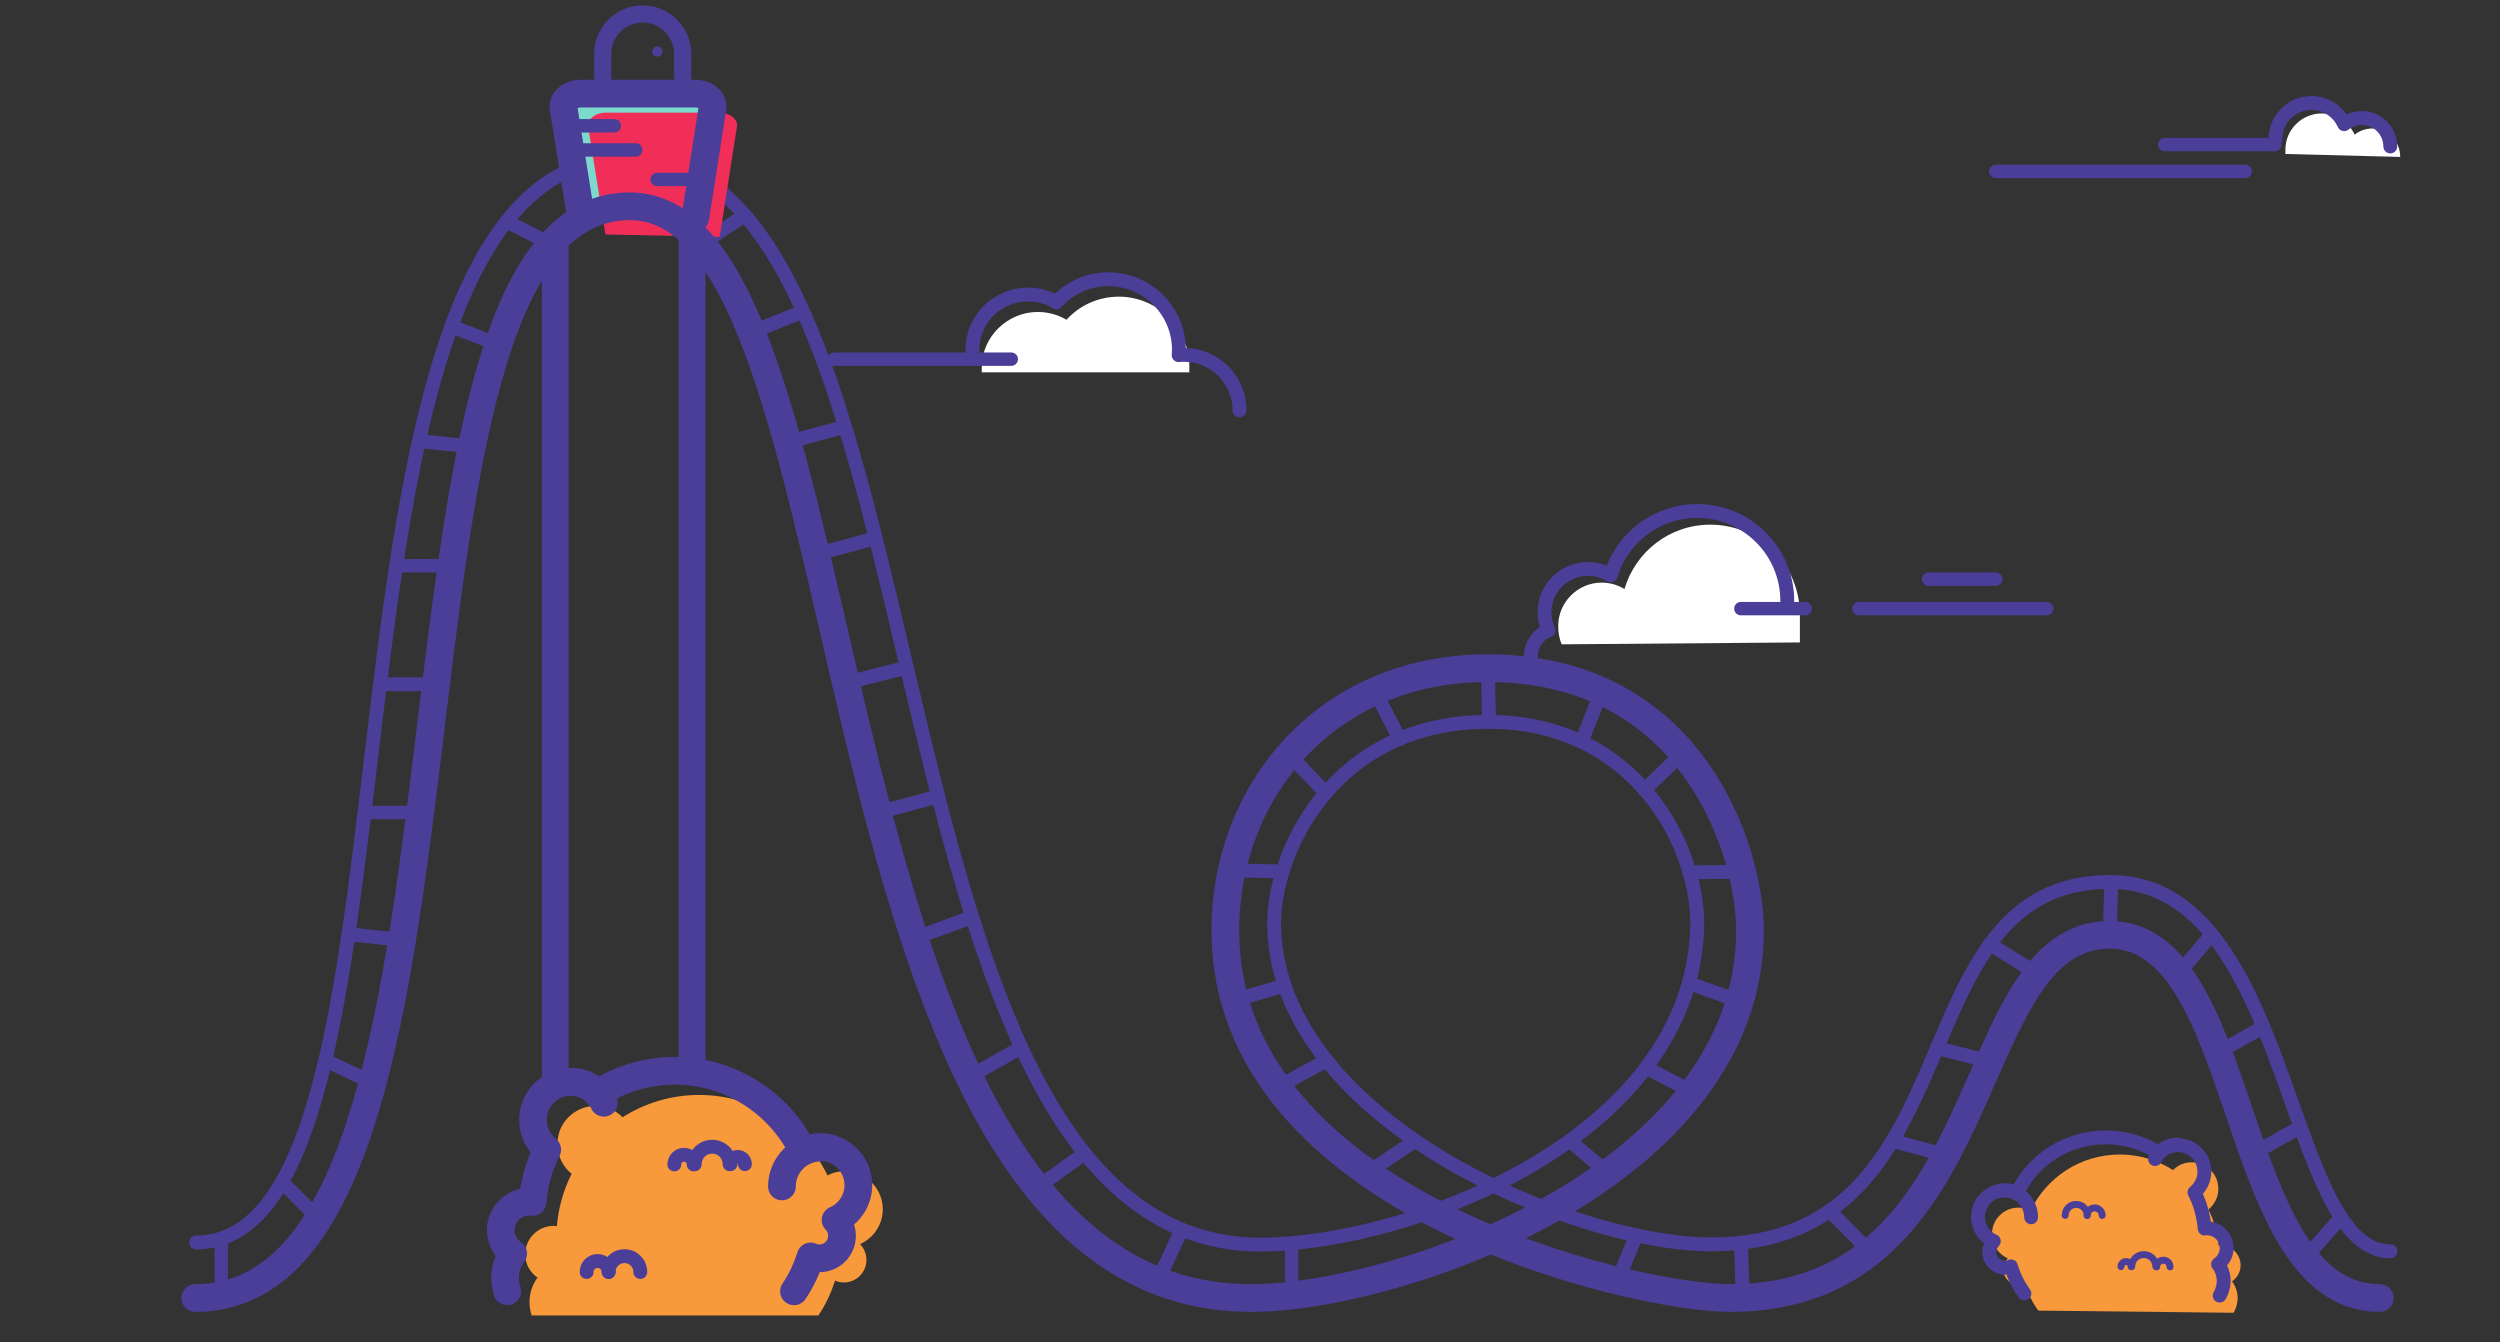 <?xml version="1.0" encoding="utf-8"?>
<!-- Generator: Adobe Illustrator 18.1.1, SVG Export Plug-In . SVG Version: 6.00 Build 0)  -->
<svg version="1.1" id="Layer_2" xmlns="http://www.w3.org/2000/svg" xmlns:xlink="http://www.w3.org/1999/xlink" x="0px" y="0px"
	 viewBox="-251 -194.4 932 500.4" enable-background="new -251 -194.4 932 500.4" xml:space="preserve">
<rect x="-251" y="-194.4" width="932" height="500.4" fill="#333333" stroke="none"/>
<path fill="#FFFFFF" d="M115-57.4c0-11.4,9.5-20.7,20.9-20.7c3.9,0,7.6,1.1,10.7,2.9c4.8-5.3,11.8-8.6,19.5-8.6
	c14.5,0,26.3,11.8,26.3,26.3c0,0.7,0,1.3-0.1,2c0.6-0.1,1.1-0.1,1.8-0.1c11.4,0-79.1,0-79.1,0V-57.4z"/>
<path fill="#FFFFFF" d="M331.2,45.8c-0.9-2-1.3-4.4-1.3-6.8c0-8.9,7.3-16.2,16.2-16.2c3.1,0,6.1,0.9,8.5,2.4c4.1-13.9,16.8-24,32-24
	c18.6,0,33.4,15,33.4,33.6v10.3L331.2,45.8z"/>
<path fill="#F8993C" d="M-52.8,296c-0.5-1.6-0.8-3.2-0.8-5c0-3.4,1.1-6.6,3-9.1c-2.8-1.9-4.6-5.1-4.6-8.7c0-5.8,4.7-10.6,10.6-10.6
	c0.4,0,0.8,0,1.2,0.1c0.6-7,2.5-13.5,5.5-19.5c-3.2-2.6-5.3-6.6-5.3-11.1c0-7.9,6.4-14.2,14.2-14.2c4,0,7.5,1.6,10.1,4.2
	c8.2-5.2,18-8.3,28.5-8.3c21.1,0,39.3,12.3,47.9,30c1.9-1,4.1-1.6,6.4-1.6c7.8,0,14.2,6.4,14.2,14.2c0,5.8-3.5,10.8-8.5,13
	c1.5,1.5,2.4,3.6,2.4,5.9c0,4.6-3.7,8.4-8.4,8.4c-1.2,0-2.3-0.2-3.3-0.7c-1.5,4.7-3.5,9-6.2,13"/>
<path fill="#F8993C" d="M581.7,295c0.9-1.6,1.5-3.5,1.5-5.4c0-2.4-0.8-4.6-2.1-6.3c1.9-1.3,3.2-3.5,3.2-6c0-4.1-3.3-7.4-7.4-7.4
	c-0.3,0-0.6,0-0.8,0.1c-0.4-4.8-1.7-9.4-3.8-13.5c2.2-1.8,3.7-4.6,3.7-7.7c0-5.5-4.4-9.9-9.9-9.9c-2.8,0-5.2,1.1-7,2.9
	c-5.7-3.6-12.5-5.8-19.8-5.8c-14.7,0-27.3,8.5-33.3,20.9c-1.3-0.7-2.9-1.1-4.5-1.1c-5.5,0-9.9,4.4-9.9,9.9c0,4,2.4,7.5,5.9,9
	c-1,1.1-1.7,2.5-1.7,4.1c0,3.2,2.6,5.8,5.8,5.8c0.8,0,1.6-0.2,2.3-0.5c1.1,3.7,2.8,7.1,5,10.1"/>
<path fill="#FFFFFF" d="M601-138.7c0-7.4,6.2-13.4,13.5-13.4c5.4,0,10.2,3.2,12.3,7.9c1.8-1.4,4.1-2.3,6.6-2.3
	c5.8,0,10.4,4.7,10.4,10.6L601-137V-138.7z"/>
<path fill="none" stroke="#4A3E98" stroke-width="5.17" stroke-linecap="round" stroke-linejoin="round" stroke-miterlimit="10" d="
	M-177.9,268.8c94.8-0.4,32.3-404.4,161.5-404.4c124.1,0,81.4,407,236.4,405.2c55-0.6,159-39.6,161.7-117.8
	c1-29.4-22.1-76.9-77.6-77.1c-58.2-0.2-81.1,49.6-80.1,77.1c2.5,72.4,112.4,117.7,162.9,117.7c100.9,0,67.8-135.8,149.3-135.1
	c67.2,0.5,64.6,137.7,104,137.7"/>
<path fill="none" stroke="#4A3E98" stroke-width="5.17" stroke-linecap="round" stroke-linejoin="round" stroke-miterlimit="10" d="
	M211.1-41.4c0-11.4-9.2-20.7-20.7-20.7c-0.7,0-1.3,0-2,0.1c0-0.7,0.1-1.3,0.1-2c0-14.5-11.8-26.3-26.3-26.3
	c-7.7,0-14.6,3.3-19.4,8.6c-3.1-1.9-6.7-2.9-10.6-2.9c-11.4,0-20.7,9.2-20.7,20.7"/>
<line fill="none" stroke="#4A3E98" stroke-width="5" stroke-linecap="round" stroke-linejoin="round" stroke-miterlimit="10" x1="60" y1="-60.5" x2="126" y2="-60.5"/>
<line fill="none" stroke="#4A3E98" stroke-width="5" stroke-linecap="round" stroke-linejoin="round" stroke-miterlimit="10" x1="442" y1="32.5" x2="512" y2="32.5"/>
<line fill="none" stroke="#4A3E98" stroke-width="5" stroke-linecap="round" stroke-linejoin="round" stroke-miterlimit="10" x1="468" y1="21.5" x2="493" y2="21.5"/>
<line fill="none" stroke="#4A3E98" stroke-width="5" stroke-linecap="round" stroke-linejoin="round" stroke-miterlimit="10" x1="422" y1="32.5" x2="398" y2="32.5"/>
<path fill="none" stroke="#4A3E98" stroke-width="5.17" stroke-linecap="round" stroke-linejoin="round" stroke-miterlimit="10" d="
	M415.3,29.7c0-18.6-15-33.6-33.6-33.6c-15.2,0-28.1,10.1-32.2,24c-2.5-1.5-5.4-2.4-8.5-2.4c-8.9,0-16.2,7.2-16.2,16.2
	c0,2.4,0.5,4.6,1.5,6.7c-3.9,1.5-6.6,5.3-6.6,9.8"/>
<path fill="none" stroke="#4A3E98" stroke-width="5.17" stroke-linecap="round" stroke-linejoin="round" stroke-miterlimit="10" d="
	M400.1,21.8"/>
<line fill="none" stroke="#4A3E98" stroke-width="5" stroke-linecap="round" stroke-linejoin="round" stroke-miterlimit="10" x1="-168.5" y1="269" x2="-168.5" y2="289"/>
<line fill="none" stroke="#4A3E98" stroke-width="5.17" stroke-linecap="round" stroke-linejoin="round" stroke-miterlimit="10" x1="-145.4" y1="246.7" x2="-131.4" y2="260.8"/>
<line fill="none" stroke="#4A3E98" stroke-width="5.17" stroke-linecap="round" stroke-linejoin="round" stroke-miterlimit="10" x1="-129.5" y1="201" x2="-111.4" y2="209.6"/>
<line fill="none" stroke="#4A3E98" stroke-width="5.17" stroke-linecap="round" stroke-linejoin="round" stroke-miterlimit="10" x1="-119.9" y1="154" x2="-102.1" y2="155.9"/>
<line fill="none" stroke="#4A3E98" stroke-width="5.17" stroke-linecap="round" stroke-linejoin="round" stroke-miterlimit="10" x1="-108.1" y1="60.7" x2="-89.6" y2="60.7"/>
<line fill="none" stroke="#4A3E98" stroke-width="5" stroke-linecap="round" stroke-linejoin="round" stroke-miterlimit="10" x1="-102" y1="16.5" x2="-81" y2="16.5"/>
<line fill="none" stroke="#4A3E98" stroke-width="5.17" stroke-linecap="round" stroke-linejoin="round" stroke-miterlimit="10" x1="-94" y1="-29.9" x2="-75.8" y2="-28"/>
<line fill="none" stroke="#4A3E98" stroke-width="5.17" stroke-linecap="round" stroke-linejoin="round" stroke-miterlimit="10" x1="-82.3" y1="-72.6" x2="-65.9" y2="-66.2"/>
<line fill="none" stroke="#4A3E98" stroke-width="5.17" stroke-linecap="round" stroke-linejoin="round" stroke-miterlimit="10" x1="-60.9" y1="-111.2" x2="-43.5" y2="-102.4"/>
<line fill="none" stroke="#4A3E98" stroke-width="5" stroke-linecap="round" stroke-linejoin="round" stroke-miterlimit="10" x1="-15.5" y1="-134" x2="-15.5" y2="-119"/>
<line fill="none" stroke="#4A3E98" stroke-width="5.17" stroke-linecap="round" stroke-linejoin="round" stroke-miterlimit="10" x1="9.5" y1="-102.9" x2="24.5" y2="-112.7"/>
<line fill="none" stroke="#4A3E98" stroke-width="5.17" stroke-linecap="round" stroke-linejoin="round" stroke-miterlimit="10" x1="27.8" y1="-70" x2="46.7" y2="-77.6"/>
<line fill="none" stroke="#4A3E98" stroke-width="5.17" stroke-linecap="round" stroke-linejoin="round" stroke-miterlimit="10" x1="41.6" y1="-29.3" x2="62.5" y2="-34.9"/>
<line fill="none" stroke="#4A3E98" stroke-width="5.17" stroke-linecap="round" stroke-linejoin="round" stroke-miterlimit="10" x1="51.4" y1="12.7" x2="74.5" y2="6.5"/>
<line fill="none" stroke="#4A3E98" stroke-width="5.17" stroke-linecap="round" stroke-linejoin="round" stroke-miterlimit="10" x1="62.5" y1="60.7" x2="85.9" y2="54.7"/>
<line fill="none" stroke="#4A3E98" stroke-width="5.17" stroke-linecap="round" stroke-linejoin="round" stroke-miterlimit="10" x1="76.5" y1="108.5" x2="98.6" y2="102.5"/>
<line fill="none" stroke="#4A3E98" stroke-width="5.17" stroke-linecap="round" stroke-linejoin="round" stroke-miterlimit="10" x1="89.6" y1="155.5" x2="108.9" y2="148.4"/>
<line fill="none" stroke="#4A3E98" stroke-width="5.17" stroke-linecap="round" stroke-linejoin="round" stroke-miterlimit="10" x1="128.1" y1="197" x2="110.7" y2="206.8"/>
<line fill="none" stroke="#4A3E98" stroke-width="5.17" stroke-linecap="round" stroke-linejoin="round" stroke-miterlimit="10" x1="150.4" y1="237.7" x2="135.2" y2="248.6"/>
<line fill="none" stroke="#4A3E98" stroke-width="5.17" stroke-linecap="round" stroke-linejoin="round" stroke-miterlimit="10" x1="189.1" y1="264.9" x2="181.3" y2="281.7"/>
<line fill="none" stroke="#4A3E98" stroke-width="5" stroke-linecap="round" stroke-linejoin="round" stroke-miterlimit="10" x1="230.5" y1="270" x2="230.5" y2="287"/>
<line fill="none" stroke="#4A3E98" stroke-width="5.17" stroke-linecap="round" stroke-linejoin="round" stroke-miterlimit="10" x1="363.7" y1="204.2" x2="378.6" y2="211.9"/>
<line fill="none" stroke="#4A3E98" stroke-width="5.17" stroke-linecap="round" stroke-linejoin="round" stroke-miterlimit="10" x1="379.1" y1="172.3" x2="398" y2="179"/>
<line fill="none" stroke="#4A3E98" stroke-width="5.17" stroke-linecap="round" stroke-linejoin="round" stroke-miterlimit="10" x1="378.7" y1="130.8" x2="398.7" y2="130.6"/>
<line fill="none" stroke="#4A3E98" stroke-width="5.17" stroke-linecap="round" stroke-linejoin="round" stroke-miterlimit="10" x1="304.1" y1="74.8" x2="303.7" y2="54.7"/>
<line fill="none" stroke="#4A3E98" stroke-width="5.17" stroke-linecap="round" stroke-linejoin="round" stroke-miterlimit="10" x1="227.2" y1="130.5" x2="211.7" y2="130.1"/>
<line fill="none" stroke="#4A3E98" stroke-width="5.17" stroke-linecap="round" stroke-linejoin="round" stroke-miterlimit="10" x1="227.2" y1="173.2" x2="209.4" y2="178.4"/>
<line fill="none" stroke="#4A3E98" stroke-width="5.17" stroke-linecap="round" stroke-linejoin="round" stroke-miterlimit="10" x1="242.8" y1="201.3" x2="227.7" y2="209.6"/>
<line fill="none" stroke="#4A3E98" stroke-width="5.17" stroke-linecap="round" stroke-linejoin="round" stroke-miterlimit="10" x1="362.1" y1="100" x2="376.4" y2="86.2"/>
<line fill="none" stroke="#4A3E98" stroke-width="5.17" stroke-linecap="round" stroke-linejoin="round" stroke-miterlimit="10" x1="242.1" y1="100" x2="231.1" y2="88.5"/>
<line fill="none" stroke="#4A3E98" stroke-width="5.17" stroke-linecap="round" stroke-linejoin="round" stroke-miterlimit="10" x1="270.8" y1="81.1" x2="262.3" y2="64.7"/>
<line fill="none" stroke="#4A3E98" stroke-width="5.17" stroke-linecap="round" stroke-linejoin="round" stroke-miterlimit="10" x1="339" y1="81.1" x2="345.5" y2="64.7"/>
<line fill="none" stroke="#4A3E98" stroke-width="5.17" stroke-linecap="round" stroke-linejoin="round" stroke-miterlimit="10" x1="276.5" y1="230.9" x2="262.3" y2="240.4"/>
<line fill="none" stroke="#4A3E98" stroke-width="5.17" stroke-linecap="round" stroke-linejoin="round" stroke-miterlimit="10" x1="334.2" y1="230.9" x2="345.5" y2="240.4"/>
<line fill="none" stroke="#4A3E98" stroke-width="5.17" stroke-linecap="round" stroke-linejoin="round" stroke-miterlimit="10" x1="359" y1="266.2" x2="353.9" y2="278.5"/>
<line fill="none" stroke="#4A3E98" stroke-width="5.17" stroke-linecap="round" stroke-linejoin="round" stroke-miterlimit="10" x1="398" y1="268.9" x2="398.7" y2="289.4"/>
<line fill="none" stroke="#4A3E98" stroke-width="5.17" stroke-linecap="round" stroke-linejoin="round" stroke-miterlimit="10" x1="431.1" y1="257" x2="446.3" y2="272.4"/>
<line fill="none" stroke="#4A3E98" stroke-width="5.17" stroke-linecap="round" stroke-linejoin="round" stroke-miterlimit="10" x1="454.5" y1="230.9" x2="472.1" y2="235.6"/>
<line fill="none" stroke="#4A3E98" stroke-width="5.17" stroke-linecap="round" stroke-linejoin="round" stroke-miterlimit="10" x1="471.1" y1="196.3" x2="490.8" y2="201.3"/>
<line fill="none" stroke="#4A3E98" stroke-width="5.17" stroke-linecap="round" stroke-linejoin="round" stroke-miterlimit="10" x1="490.8" y1="157.6" x2="508.6" y2="168.6"/>
<line fill="none" stroke="#4A3E98" stroke-width="5.17" stroke-linecap="round" stroke-linejoin="round" stroke-miterlimit="10" x1="536.1" y1="134.4" x2="535.5" y2="154"/>
<line fill="none" stroke="#4A3E98" stroke-width="5.17" stroke-linecap="round" stroke-linejoin="round" stroke-miterlimit="10" x1="573.5" y1="154" x2="561.1" y2="168.6"/>
<line fill="none" stroke="#4A3E98" stroke-width="5.17" stroke-linecap="round" stroke-linejoin="round" stroke-miterlimit="10" x1="592.3" y1="188.7" x2="578.8" y2="196.3"/>
<line fill="none" stroke="#4A3E98" stroke-width="5.17" stroke-linecap="round" stroke-linejoin="round" stroke-miterlimit="10" x1="605.8" y1="226.2" x2="589.1" y2="235.6"/>
<line fill="none" stroke="#4A3E98" stroke-width="5.17" stroke-linecap="round" stroke-linejoin="round" stroke-miterlimit="10" x1="621.7" y1="259.5" x2="608.4" y2="274.6"/>
<path fill="none" stroke="#4A3E98" stroke-width="10.339" stroke-linecap="round" stroke-linejoin="round" stroke-miterlimit="10" d="
	M-61.9,287c-0.5-1.6-0.8-3.2-0.8-5c0-3.4,1.1-6.6,3-9.1c-2.8-1.9-4.6-5.1-4.6-8.7c0-5.8,4.7-10.6,10.6-10.6c0.4,0,0.8,0,1.2,0.1
	c0.6-7,2.5-13.5,5.5-19.5c-3.2-2.6-5.3-6.6-5.3-11.1c0-7.9,6.4-14.2,14.2-14.2c4,0,7.5,1.6,10.1,4.2c8.2-5.2,18-8.3,28.5-8.3
	c21.1,0,39.3,12.3,47.9,30c1.9-1,4.1-1.6,6.4-1.6c7.8,0,14.2,6.4,14.2,14.2c0,5.8-3.5,10.8-8.5,13c1.5,1.5,2.4,3.6,2.4,5.9
	c0,4.6-3.7,8.4-8.4,8.4c-1.2,0-2.3-0.2-3.3-0.7c-1.5,4.7-3.5,9-6.2,13"/>
<path fill="none" stroke="#4A3E98" stroke-width="10.339" stroke-linecap="round" stroke-linejoin="round" stroke-miterlimit="10" d="
	M55,233.4c-8,0-14.5,6.5-14.5,14.5"/>
<path fill="none" stroke="#4A3E98" stroke-width="10.339" stroke-linecap="round" stroke-linejoin="round" stroke-miterlimit="10" d="
	M-25.9,216.7c-2.1-4.5-6.8-7.7-12.1-7.7"/>
<path fill="none" stroke="#4A3E98" stroke-width="5.17" stroke-linecap="round" stroke-linejoin="round" stroke-miterlimit="10" d="
	M-12.3,279.8c0-3.3-2.6-5.9-5.9-5.9s-5.9,2.6-5.9,5.9"/>
<path fill="none" stroke="#4A3E98" stroke-width="5.17" stroke-linecap="round" stroke-linejoin="round" stroke-miterlimit="10" d="
	M-24.1,279.8c0-2.2-1.8-4.1-4.1-4.1s-4.1,1.8-4.1,4.1"/>
<path fill="none" stroke="#4A3E98" stroke-width="5.17" stroke-linecap="round" stroke-linejoin="round" stroke-miterlimit="10" d="
	M26.7,239.6c0-1.5-1.2-2.7-2.7-2.7c-1.5,0-2.7,1.2-2.7,2.7"/>
<path fill="none" stroke="#4A3E98" stroke-width="5.17" stroke-linecap="round" stroke-linejoin="round" stroke-miterlimit="10" d="
	M21,239.6c0-3.6-2.9-6.5-6.5-6.5S8,236,8,239.6"/>
<path fill="none" stroke="#4A3E98" stroke-width="5.17" stroke-linecap="round" stroke-linejoin="round" stroke-miterlimit="10" d="
	M7.6,239.7c0-2-1.6-3.6-3.6-3.6s-3.6,1.6-3.6,3.6"/>
<path fill="none" stroke="#4A3E98" stroke-width="5.17" stroke-linecap="round" stroke-linejoin="round" stroke-miterlimit="10" d="
	M576.5,288.6c0.9-1.6,1.5-3.5,1.5-5.4c0-2.4-0.8-4.6-2.1-6.3c1.9-1.3,3.2-3.5,3.2-6c0-4.1-3.3-7.4-7.4-7.4c-0.3,0-0.6,0-0.8,0.1
	c-0.4-4.8-1.7-9.4-3.8-13.5c2.2-1.8,3.7-4.6,3.7-7.7c0-5.5-4.4-9.9-9.9-9.9c-2.8,0-5.2,1.1-7,2.9c-5.7-3.6-12.5-5.8-19.8-5.8
	c-14.7,0-27.3,8.5-33.3,20.9c-1.3-0.7-2.9-1.1-4.5-1.1c-5.5,0-9.9,4.4-9.9,9.9c0,4,2.4,7.5,5.9,9c-1,1.1-1.7,2.5-1.7,4.1
	c0,3.2,2.6,5.8,5.8,5.8c0.8,0,1.6-0.2,2.3-0.5c1.1,3.7,2.8,7.1,5,10.1"/>
<path fill="none" stroke="#4A3E98" stroke-width="5.17" stroke-linecap="round" stroke-linejoin="round" stroke-miterlimit="10" d="
	M496.1,249.3c5.6,0,10.1,4.5,10.1,10.1"/>
<path fill="none" stroke="#4A3E98" stroke-width="5.17" stroke-linecap="round" stroke-linejoin="round" stroke-miterlimit="10" d="
	M552.4,237.7c1.5-3.2,4.7-5.4,8.4-5.4"/>
<path fill="none" stroke="#4A3E98" stroke-width="2.585" stroke-linecap="round" stroke-linejoin="round" stroke-miterlimit="10" d="
	M518.9,258.7c0-2.3,1.8-4.1,4.1-4.1s4.1,1.8,4.1,4.1"/>
<path fill="none" stroke="#4A3E98" stroke-width="2.585" stroke-linecap="round" stroke-linejoin="round" stroke-miterlimit="10" d="
	M527.1,258.7c0-1.6,1.3-2.8,2.8-2.8s2.8,1.3,2.8,2.8"/>
<path fill="none" stroke="#4A3E98" stroke-width="2.585" stroke-linecap="round" stroke-linejoin="round" stroke-miterlimit="10" d="
	M539.7,277.8c0-1,0.8-1.9,1.9-1.9c1,0,1.9,0.8,1.9,1.9"/>
<path fill="none" stroke="#4A3E98" stroke-width="2.585" stroke-linecap="round" stroke-linejoin="round" stroke-miterlimit="10" d="
	M543.7,277.8c0-2.5,2-4.5,4.5-4.5s4.5,2,4.5,4.5"/>
<path fill="none" stroke="#4A3E98" stroke-width="2.585" stroke-linecap="round" stroke-linejoin="round" stroke-miterlimit="10" d="
	M553,277.9c0-1.4,1.1-2.5,2.5-2.5s2.5,1.1,2.5,2.5"/>
<line fill="none" stroke="#4A3E98" stroke-width="5" stroke-linecap="round" stroke-linejoin="round" stroke-miterlimit="10" x1="-99" y1="108.5" x2="-115" y2="108.5"/>
<line fill="none" stroke="#4A3E98" stroke-width="5" stroke-linecap="round" stroke-linejoin="round" stroke-miterlimit="10" x1="493" y1="-130.5" x2="586" y2="-130.5"/>
<line fill="none" stroke="#4A3E98" stroke-width="5" stroke-linecap="round" stroke-linejoin="round" stroke-miterlimit="10" x1="556" y1="-140.5" x2="597" y2="-140.5"/>
<path fill="none" stroke="#4A3E98" stroke-width="5.17" stroke-linecap="round" stroke-linejoin="round" stroke-miterlimit="10" d="
	M640.1-139.8c0-5.8-4.7-10.6-10.6-10.6c-2.5,0-4.8,0.9-6.6,2.3c-2.1-4.7-6.8-7.9-12.2-7.9c-7.4,0-13.4,6-13.4,13.4"/>
<g>
	<path fill="#7CDACC" d="M7.5-113.1l6.5-41.5c0-2.6-2.9-4.8-6.5-4.8h-42.6c-3.6,0-6.5,2.2-6.5,4.8l6.5,40.6L7.5-113.1z"/>
	<path fill="#F12E58" d="M17.3-106.1l6.5-41.5c0-2.6-2.9-4.8-6.5-4.8h-42.6c-3.6,0-6.5,2.2-6.5,4.8l6.5,40.6L17.3-106.1z"/>
	<g>
		
			<path fill="none" stroke="#4A3E98" stroke-width="10.339" stroke-linecap="round" stroke-linejoin="round" stroke-miterlimit="10" d="
			M-34.5-114.1l-6.5-40.6c0-2.6,2.9-4.8,6.5-4.8H8.2c3.6,0,6.5,2.2,6.5,4.8l-6.5,41.5"/>
		
			<path fill="none" stroke="#4A3E98" stroke-width="6.401" stroke-linecap="round" stroke-linejoin="round" stroke-miterlimit="10" d="
			M3.4-158.8h-29.7v-15.5c0-8.2,6.7-14.9,14.9-14.9h0c8.2,0,14.9,6.7,14.9,14.9V-158.8z"/>
		<circle fill="#4A3E98" cx="-5.9" cy="-175.2" r="1.9"/>
		
			<line fill="none" stroke="#4A3E98" stroke-width="5" stroke-linecap="round" stroke-linejoin="round" stroke-miterlimit="10" x1="-38" y1="-147.5" x2="-22" y2="-147.5"/>
		
			<line fill="none" stroke="#4A3E98" stroke-width="5" stroke-linecap="round" stroke-linejoin="round" stroke-miterlimit="10" x1="-38" y1="-138.5" x2="-14" y2="-138.5"/>
		
			<line fill="none" stroke="#4A3E98" stroke-width="5" stroke-linecap="round" stroke-linejoin="round" stroke-miterlimit="10" x1="8" y1="-127.5" x2="-6" y2="-127.5"/>
	</g>
</g>
<line fill="none" stroke="#4A3E98" stroke-width="10" stroke-linecap="round" stroke-linejoin="round" stroke-miterlimit="10" x1="-44" y1="-103" x2="-44" y2="208"/>
<line fill="none" stroke="#4A3E98" stroke-width="10" stroke-linecap="round" stroke-linejoin="round" stroke-miterlimit="10" x1="7" y1="-105" x2="7" y2="204"/>
<path fill="none" stroke="#4A3E98" stroke-width="10.339" stroke-linecap="round" stroke-linejoin="round" stroke-miterlimit="10" d="
	M-178.2,289.5c119.9,0,57.2-407,162-407c92.9,0,61.2,407,231.5,407c55,0,186.1-45.2,186.1-137c0-29.4-21.1-97.8-97.8-97.8
	c-60.3,0-97.8,46.1-97.8,97.8c0,102.1,152.4,137,188.3,137c100.9,0,85.4-135.4,141.4-135.4c52.6,0,44,135.4,100.7,135.4"/>
</svg>
